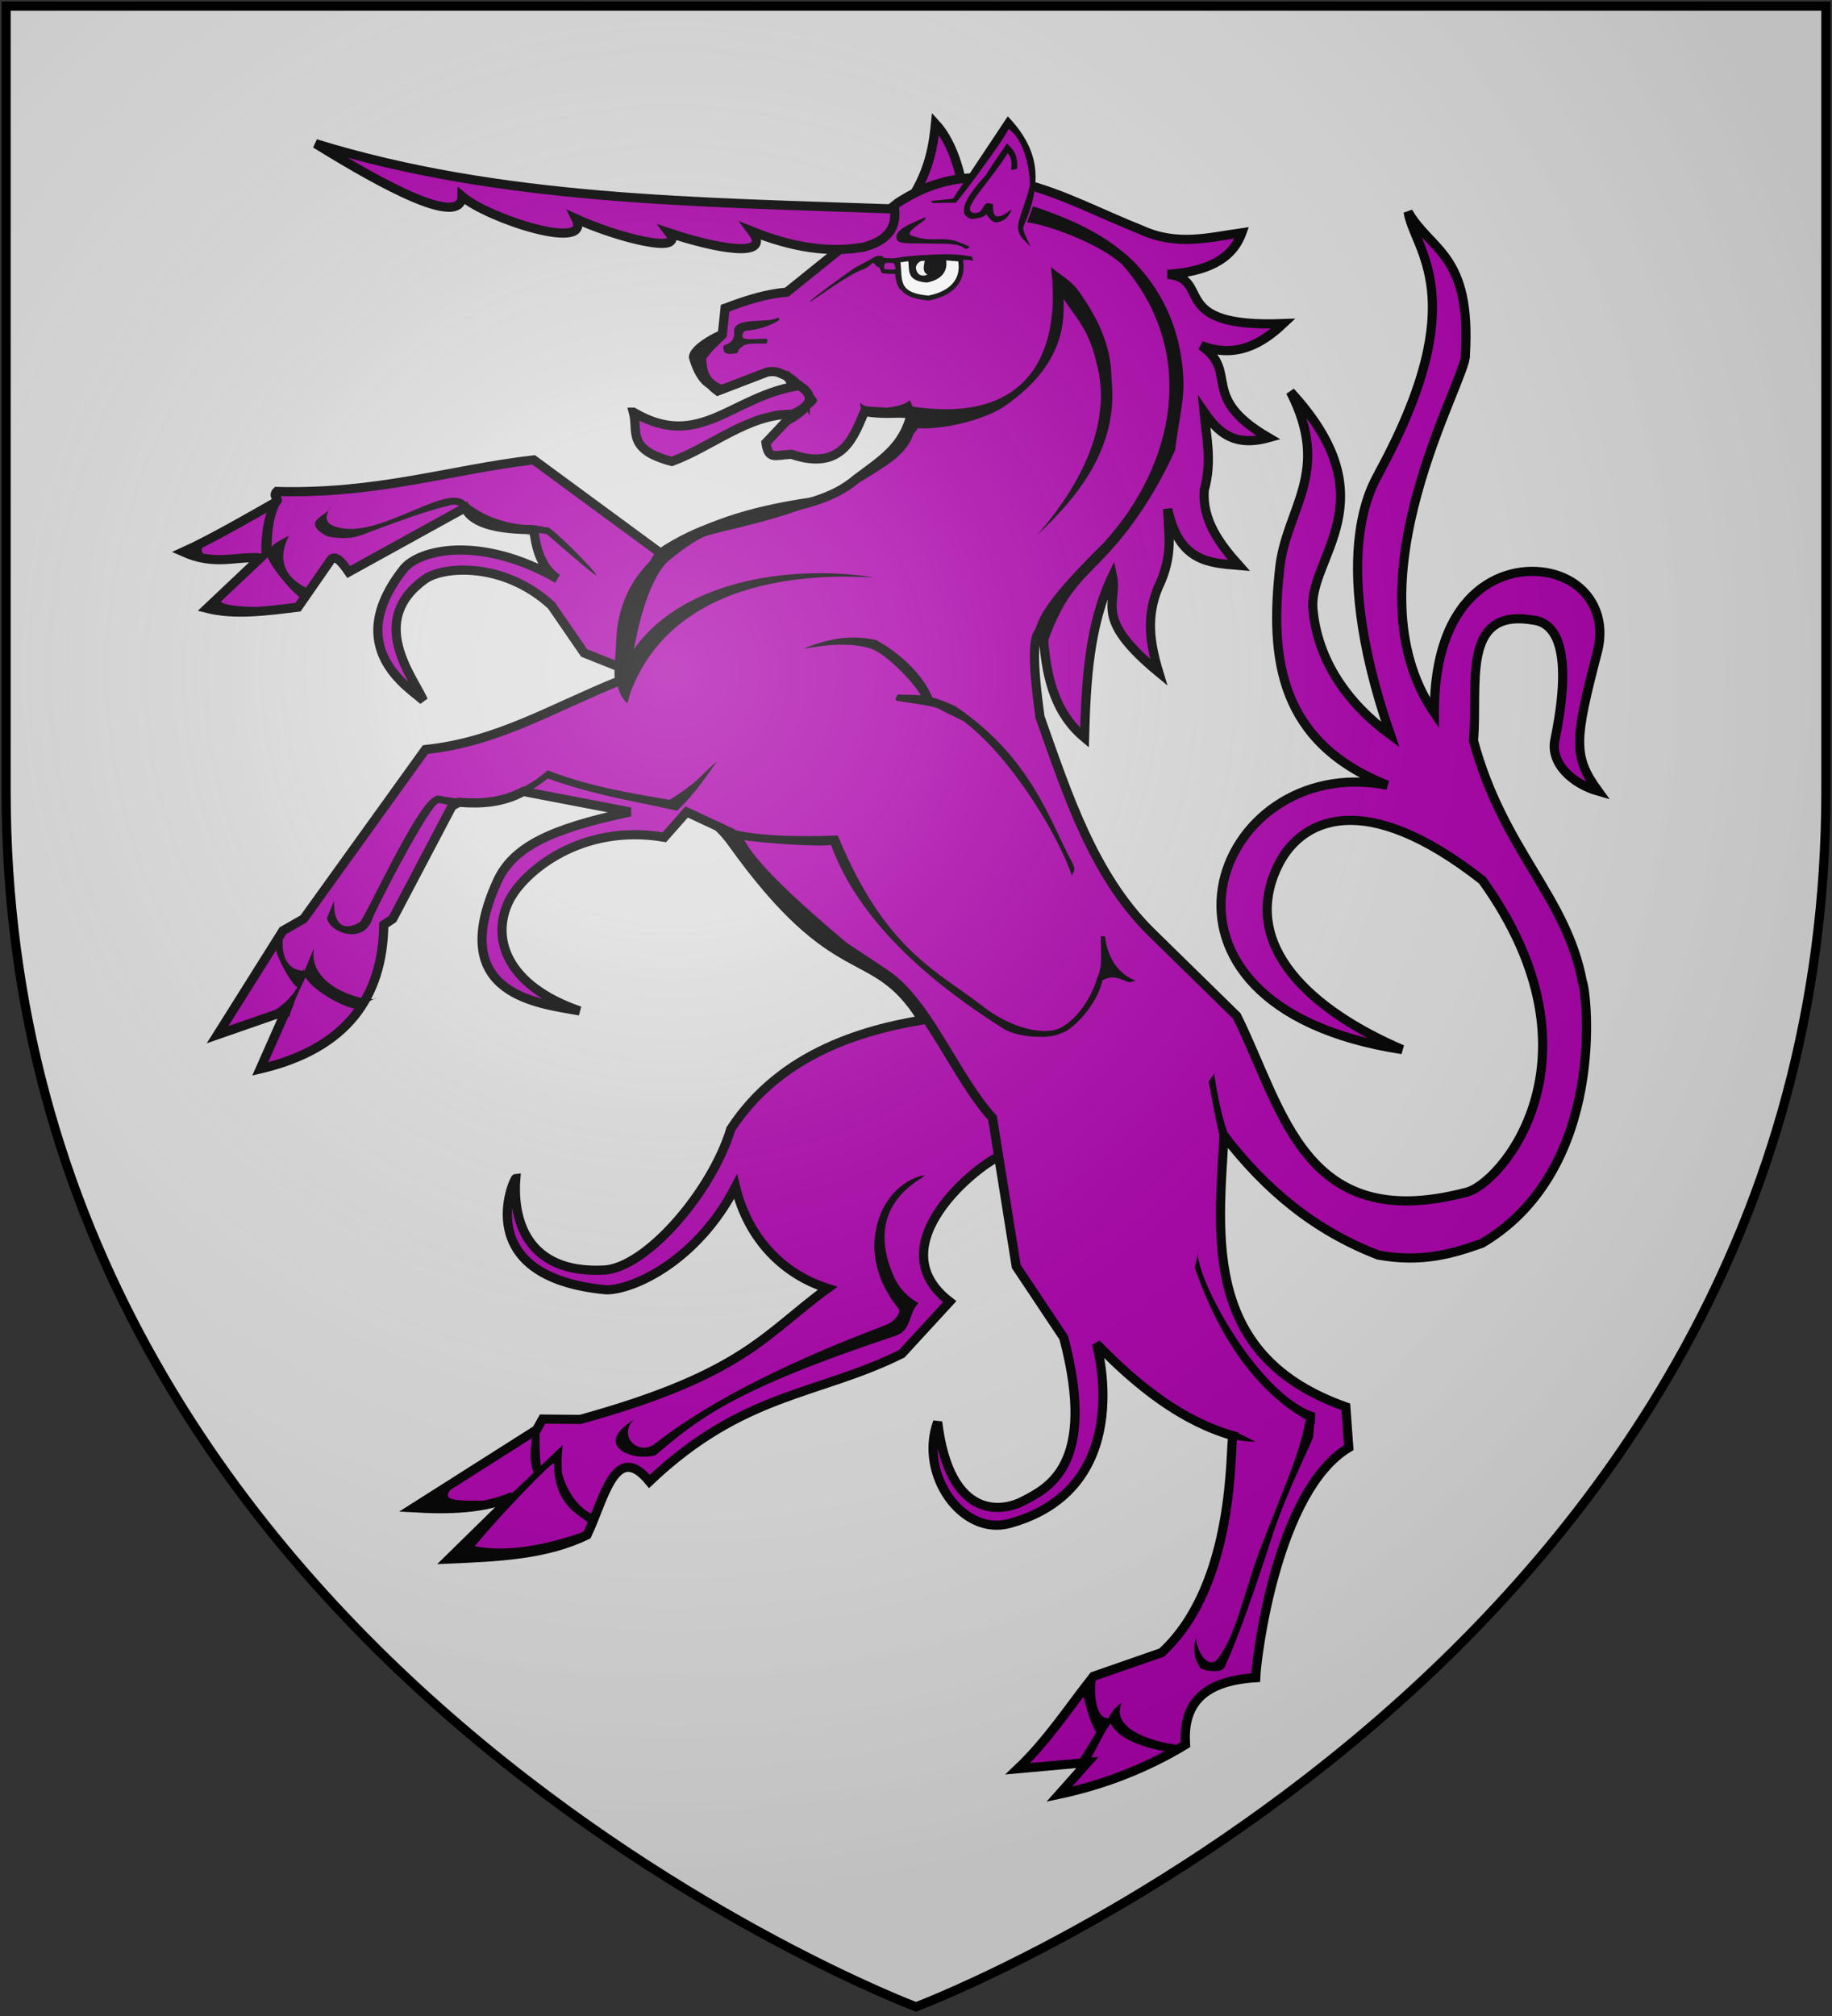 <?xml version="1.0" encoding="UTF-8" standalone="no"?>
<svg
   xmlns:dc="http://purl.org/dc/elements/1.1/"
   xmlns:cc="http://creativecommons.org/ns#"
   xmlns:rdf="http://www.w3.org/1999/02/22-rdf-syntax-ns#"
   xmlns:svg="http://www.w3.org/2000/svg"
   xmlns="http://www.w3.org/2000/svg"
   xmlns:xlink="http://www.w3.org/1999/xlink"
   xmlns:sodipodi="http://sodipodi.sourceforge.net/DTD/sodipodi-0.dtd"
   xmlns:inkscape="http://www.inkscape.org/namespaces/inkscape"
   width="600"
   height="660"
   id="svg2"
   version="1.1"
   inkscape:version="0.48.2 r9819"
   sodipodi:docname="House_Brax.svg">
  <rect width="100%" height="100%" fill="#333333" stroke="none"/>
  <sodipodi:namedview
     pagecolor="#ffffff"
     bordercolor="#666666"
     borderopacity="1"
     objecttolerance="10"
     gridtolerance="10"
     guidetolerance="10"
     inkscape:pageopacity="0"
     inkscape:pageshadow="2"
     inkscape:window-width="1366"
     inkscape:window-height="715"
     id="namedview23"
     showgrid="false"
     inkscape:zoom="0.50568849"
     inkscape:cx="21.32748"
     inkscape:cy="400.35846"
     inkscape:window-x="-8"
     inkscape:window-y="-8"
     inkscape:window-maximized="1"
     inkscape:current-layer="svg2" />
  <defs
     id="defs4">
    <radialGradient
       id="rg"
       gradientUnits="userSpaceOnUse"
       cx="220"
       cy="220"
       r="405">
      <stop
         style="stop-color:#fff;stop-opacity:.3"
         offset="0"
         id="stop7" />
      <stop
         style="stop-color:#fff;stop-opacity:.2"
         offset=".2"
         id="stop9" />
      <stop
         style="stop-color:#666;stop-opacity:.1"
         offset=".6"
         id="stop11" />
      <stop
         style="stop-color:#000;stop-opacity:.13"
         offset="1"
         id="stop13" />
    </radialGradient>
    <path
       id="shield"
       d="m2,2v257c0,286 298,398 298,398c0,0 298-112 298-398V2z" />
    <radialGradient
       id="rg-1"
       gradientUnits="userSpaceOnUse"
       cx="220"
       cy="220"
       r="405">
      <stop
         style="stop-color:#fff;stop-opacity:.3"
         offset="0"
         id="stop7-7" />
      <stop
         style="stop-color:#fff;stop-opacity:.2"
         offset=".2"
         id="stop9-4" />
      <stop
         style="stop-color:#666;stop-opacity:.1"
         offset=".6"
         id="stop11-0" />
      <stop
         style="stop-color:#000;stop-opacity:.13"
         offset="1"
         id="stop13-9" />
    </radialGradient>
    <radialGradient
       id="radialGradient3005"
       gradientUnits="userSpaceOnUse"
       cx="220"
       cy="220"
       r="405">
      <stop
         style="stop-color:#fff;stop-opacity:.3"
         offset="0"
         id="stop3007" />
      <stop
         style="stop-color:#fff;stop-opacity:.2"
         offset=".2"
         id="stop3009" />
      <stop
         style="stop-color:#666;stop-opacity:.1"
         offset=".6"
         id="stop3011" />
      <stop
         style="stop-color:#000;stop-opacity:.13"
         offset="1"
         id="stop3013" />
    </radialGradient>
    <radialGradient
       id="rg-1-1"
       gradientUnits="userSpaceOnUse"
       cx="220"
       cy="220"
       r="405">
      <stop
         style="stop-color:#fff;stop-opacity:.3"
         offset="0"
         id="stop7-7-7" />
      <stop
         style="stop-color:#fff;stop-opacity:.2"
         offset=".2"
         id="stop9-4-4" />
      <stop
         style="stop-color:#666;stop-opacity:.1"
         offset=".6"
         id="stop11-0-0" />
      <stop
         style="stop-color:#000;stop-opacity:.13"
         offset="1"
         id="stop13-9-9" />
    </radialGradient>
    <radialGradient
       id="radialGradient3015"
       gradientUnits="userSpaceOnUse"
       cx="220"
       cy="220"
       r="405">
      <stop
         style="stop-color:#fff;stop-opacity:.3"
         offset="0"
         id="stop3017" />
      <stop
         style="stop-color:#fff;stop-opacity:.2"
         offset=".2"
         id="stop3019" />
      <stop
         style="stop-color:#666;stop-opacity:.1"
         offset=".6"
         id="stop3021" />
      <stop
         style="stop-color:#000;stop-opacity:.13"
         offset="1"
         id="stop3023" />
    </radialGradient>
    <radialGradient
       id="rg-1-1-1"
       gradientUnits="userSpaceOnUse"
       cx="220"
       cy="220"
       r="405">
      <stop
         style="stop-color:#fff;stop-opacity:.3"
         offset="0"
         id="stop7-7-7-7" />
      <stop
         style="stop-color:#fff;stop-opacity:.2"
         offset=".2"
         id="stop9-4-4-4" />
      <stop
         style="stop-color:#666;stop-opacity:.1"
         offset=".6"
         id="stop11-0-0-0" />
      <stop
         style="stop-color:#000;stop-opacity:.13"
         offset="1"
         id="stop13-9-9-9" />
    </radialGradient>
    <radialGradient
       id="radialGradient3128"
       gradientUnits="userSpaceOnUse"
       cx="220"
       cy="220"
       r="405">
      <stop
         style="stop-color:#fff;stop-opacity:.3"
         offset="0"
         id="stop3130" />
      <stop
         style="stop-color:#fff;stop-opacity:.2"
         offset=".2"
         id="stop3132" />
      <stop
         style="stop-color:#666;stop-opacity:.1"
         offset=".6"
         id="stop3134" />
      <stop
         style="stop-color:#000;stop-opacity:.13"
         offset="1"
         id="stop3136" />
    </radialGradient>
  </defs>
  <use
     height="1052.362"
     width="744.094"
     y="0"
     x="0"
     xlink:href="#shield"
     id="use16"
     style="fill:#dddddd" />
  <path
     d="m 222.419,185.558 -47.649,-35.007 c -27.552,3.241 -51.065,11.236 -84.119,10.351 -1.729,1.772 1.445,2.46 -0.44,3.538 -6.287,3.594 -21.552,12.385 -30.187,16.256 10.42,4.632 16.892,1.369 25.283,1.945 l -17.504,16.531 c 9.121,2.294 19.487,0.855 29.791,-0.398 L 107.854,184.004 c 1.526,-3.074 3.88,-0.35 6.359,3.251 l 38.094,-21.018 c 3.681,8.29 22.648,6.786 22.355,7.269 0.566,-0.005 0.337,10.979 7.888,15.941 -25.356,-14.389 -45.392,-9.554 -50.452,-3.092 -20.161,25.747 1.953,38.813 6.575,42.961 -3.261,-7.508 -18.707,-26.138 0.592,-39.754 5.912,-4.171 25.536,-5.8 41.341,8.636 l 10.697,15.559 24.311,9.724 6.807,-37.925 z"
     id="path2406"
     style="fill:#aa00aa;fill-opacity:1;fill-rule:evenodd;stroke:#000000;stroke-width:3;stroke-linecap:butt;stroke-linejoin:miter;stroke-miterlimit:4;stroke-opacity:1;stroke-dasharray:none"
     inkscape:connector-curvature="0" />
  <path
     d="m 108.384,165.729 c 0.109,0.236 -3.661,4.526 0.674,6.372 13.194,5.618 35.197,-12.913 42.589,-8.451 l 2.139,1.599 c 1.736,1.286 9.026,6.74 21.503,6.745 0.712,2.4e-4 3.246,0.705 3.979,0.663 0.65,-0.9 16.275,14.732 16.029,15.66 -0.169,0.637 -16.156,-13.413 -16.191,-13.422 -7.243,-1.723 -21.677,1.429 -27.71,-8.265 -1.433,-2.303 -4.386,-1.093 -4.534,-1.06 -7.401,1.663 -18.996,6.049 -28.541,9.628 -5.32,1.994 -11.527,0.291 -11.419,0.269 -9.034,-5.129 1.061,-6.641 1.482,-9.736 z"
     id="path3187"
     style="fill:#000000;fill-opacity:1;fill-rule:nonzero;stroke:none"
     inkscape:connector-curvature="0" />
  <path
     d="m 94.632,175.379 c -5.718,11.385 3.234,15.929 6.647,17.565 l -1.966,3.171 c -2.621,-0.564 -12.286,-12.385 -11.738,-14.599 1.154,-3.644 4.325,-4.597 7.057,-6.137 z"
     id="path3189"
     style="fill:#000000;fill-opacity:1;fill-rule:nonzero;stroke:none"
     inkscape:connector-curvature="0" />
  <path
     d="m 91.645,164.966 c -3.137,6.306 -2.569,13.931 -2.723,15.798 l -2.625,2.44 c -1.781,-2.004 0.128,-15.58 1.88,-17.042 3.084,-2.257 0.354,-1.569 3.468,-1.196 z"
     id="path2664"
     style="fill:#000000;fill-opacity:1;fill-rule:nonzero;stroke:none"
     inkscape:connector-curvature="0" />
  <path
     d="m 74.029,182.119 -12.038,-0.747 c 0.091,-2.68 5.475,-6.461 7.752,-6.314 0.201,0.243 -10.759,8.377 4.286,7.06 z"
     id="path2666"
     style="fill:#000000;fill-opacity:1;fill-rule:nonzero;stroke:none"
     inkscape:connector-curvature="0" />
  <path
     d="m 97.736,198.37 c -9.528,0.604 -16.683,4.767 -29.175,0.925 0.091,-2.68 5.475,-6.461 7.752,-6.314 0.201,0.243 -18.7,7.332 21.423,5.389 z"
     id="path2668"
     style="fill:#000000;fill-opacity:1;fill-rule:nonzero;stroke:none"
     inkscape:connector-curvature="0" />
  <path
     d="m 306.122,333.299 c -22.215,3.204 -50.196,10.928 -66.774,36.318 -6.186,20.505 -27.693,45.513 -41.597,46.185 -25.275,1.222 -29.883,-16.51 -28.816,-29.992 -0.719,0.074 -15.167,32.285 29.604,36.447 8.813,0.077 29.831,-9.46 42.355,-33.751 4.264,17.677 16.219,28.891 30.145,33.283 -20.556,14.911 -27.11,27.994 -80.991,42.905 l -12.362,-0.118 -1.945,3.492 -40.267,25.563 c 11.792,0.669 23.11,0.388 32.488,-3.772 l -20.937,20.539 c 15.859,-0.69 31.761,-1.274 45.247,-7.897 5.521,-11.494 9.189,-31.138 20.421,-17.504 30.849,-29.326 55.153,-28.106 82.656,-41.814 l 15.677,-17.047 c -24.194,-18.547 9.851,-45.474 17.386,-48.106 l 20.421,-19.448 -42.713,-25.283 z"
     id="path2408"
     style="fill:#aa00aa;fill-opacity:1;fill-rule:evenodd;stroke:#000000;stroke-width:3;stroke-linecap:butt;stroke-linejoin:miter;stroke-miterlimit:4;stroke-opacity:1;stroke-dasharray:none"
     inkscape:connector-curvature="0" />
  <path
     d="m 184.014,482.153 c 3.401,12.868 13.705,15.818 11.029,12.579 l -2.198,3.98 c -2.211,-2.452 -11.319,-5.171 -11.412,-19.559 -0.009,-1.412 -18.328,17.66 -25.328,26.311 -0.139,0.172 -0.996,0.65 -0.181,0.802 16.772,3.135 35.801,-5.465 36.159,-4.833 0.756,1.334 -34.626,11.171 -38.463,8.173 l -5.26,0.462 18.228,-20.154 17.731,-16.892 c -0.427,3.206 -0.462,6.216 -0.306,9.13 z"
     id="path2399"
     style="fill:#000000;fill-opacity:1;fill-rule:nonzero;stroke:none"
     inkscape:connector-curvature="0" />
  <path
     d="m 148.333,486.646 c -4.301,5.025 -0.896,4.792 17.315,4.569 1.29,1.321 -4.332,1.917 -26.203,3.238 -2.205,-1.814 1.911,-5.291 1.78,-5.349 l 7.108,-2.457 z"
     id="path3175"
     style="fill:#000000;fill-opacity:1;fill-rule:nonzero;stroke:none"
     inkscape:connector-curvature="0" />
  <path
     d="m 302.853,384.767 c 0.12,1.049 -20.834,8.894 -10.115,33.158 0.214,0.485 1.157,2.824 3.757,5.467 2.515,2.558 4.564,3.064 4.231,3.367 -3.143,2.849 -2.086,8.769 -7.303,10.505 -54.05,17.99 -65.018,27.563 -78.725,39.145 -7.691,2.244 -20.903,-3.302 -6.965,-11.679 -5.593,4.946 1.14,12.314 6.897,7.815 29.386,-22.971 75.117,-38.19 76.869,-39.411 1.686,-1.175 3.79,-3.448 2.685,-4.816 -10.644,-13.17 -7.354,-25.042 -7.343,-25.367 2.054,-11.867 10.675,-17.541 16.013,-18.184 z"
     id="path2401"
     style="fill:#000000;fill-opacity:1;fill-rule:nonzero;stroke:none"
     inkscape:connector-curvature="0" />
  <path
     d="m 176.786,468.494 c -0.15,0.408 -0.213,12.405 0.844,12.223 l -1.927,1.674 c -2.966,0.092 -1.882,-13.386 -0.632,-14.038 l 1.715,0.141 z"
     id="path3177"
     style="fill:#000000;fill-opacity:1;fill-rule:nonzero;stroke:none"
     inkscape:connector-curvature="0" />
  <path
     inkscape:connector-curvature="0"
     style="fill:#aa00aa;fill-opacity:1;fill-rule:evenodd;stroke:#000000;stroke-width:3;stroke-linecap:butt;stroke-linejoin:miter;stroke-miterlimit:4;stroke-opacity:1;stroke-dasharray:none"
     id="path3184"
     d="m 296.497,67.803 c 8.527,-11.233 9.334,-22.265 9.876,-27.295 4.854,5.303 7.463,13.156 8.995,21.036 l -9.591,9.134 -9.279,-2.875 z" />
  <path
     inkscape:connector-curvature="0"
     style="fill:#aa00aa;fill-opacity:1;fill-rule:evenodd;stroke:#000000;stroke-width:3;stroke-linecap:butt;stroke-linejoin:miter;stroke-miterlimit:4;stroke-opacity:1;stroke-dasharray:none"
     id="path2384"
     d="m 263.725,131.314 -6.063,-8.313 c -2.086,-0.421 -2.594,-1.79 -6.319,-1.228 l -16.274,6.245 c -5.045,-3.659 -4.988,-7.318 -5.319,-10.976 2.269,-3.379 4.538,-5.196 6.807,-7.441 l 0.913,-8.693 c 7.87,-2.962 13.501,-4.642 20.2,-5.26 l 36.259,-29.173 c 28.303,-18.621 53.749,-1.539 79.739,8.752 11.877,5.464 22.344,2.464 33.062,0.972 -3.355,9.286 -12.454,12.829 -24.311,13.614 14.953,1.389 -0.529,17.61 37.866,16.133 -6.719,6.323 -15.381,11.698 -26.933,7.146 12.78,8.775 -1.026,16.733 22.13,30.204 -11.587,3.227 -16.772,-2.082 -21.157,-8.457 0.792,8.291 2.712,16.206 0.08,25.639 -0.685,9.701 4.821,17.338 11.353,24.633 -9.684,-0.827 -19.577,-1.066 -23.338,-18.476 0.135,7.629 2.17,14.849 -3.131,25.74 -3.887,9.4 -2.787,17.887 0.214,27.744 -21.876,-18.001 -13.246,-22.444 -15.161,-31.574 -7.691,16.109 -8.63,34.468 -9.15,52.968 -10.453,-8.712 -12.796,-21.478 -13.614,-35.007 -3.617,-0.479 -3.436,10.437 -0.972,28.2 9.037,25.555 17.493,51.547 35.98,70.015 l 28.48,27.905 c 15.273,30.886 21.993,71.502 74.833,57.786 11.185,-2.029 47.618,-43.693 5.599,-102.223 -38.868,-30.515 -59.72,-20.183 -67.18,-4.328 -12.216,25.963 11.321,47.031 40.925,59.756 -93.653,-14.357 -61.808,-97.779 -4.862,-86.546 -35.404,-14.123 -38.53,-41.355 -35.253,-71.164 2.149,-19.556 17.096,-31.149 3.502,-57.653 32.936,35.588 5.832,54.214 7.373,71.177 1.537,16.921 11.456,30.956 25.351,41.108 -21.529,-62.24 -4.087,-84.086 -3.565,-86.032 31.154,-57.393 11.226,-72.744 9.4,-85.115 7.396,12.896 20.713,13.652 18.742,46.731 0.783,7.599 -39.46,74.583 -10.167,117.314 -0.126,-41.093 24.379,-49.689 39.333,-45.384 11.246,3.238 17.157,13.543 14.066,25.378 -7.562,28.959 -8.026,34.163 0.262,45.584 -8.311,-2.364 -15.783,-9.019 -14.172,-16.838 7.495,-36.363 -3.525,-38.869 -7.631,-39.236 -23.218,-3.691 -17.486,21.569 -19.039,39.543 9.716,36.012 30.429,50.872 35.641,78.869 1.62,3.539 8.203,61.418 -32.855,85.676 -9.632,3.398 -19.549,6.44 -33.962,3.861 -20.921,-8.085 -36.822,-21.34 -50.507,-39.074 -2.059,34.14 -6.56,72.37 39.869,88.77 l 0.972,13.334 c -23.465,14.019 -30.218,68.187 -30.484,75.333 -18.65,1.125 -23.766,9.863 -22.999,21.909 -13.154,7.943 -26.985,13.179 -41.358,16.251 l 9.268,-10.417 -22.822,2.063 c 9.618,-9.14 16.686,-20.054 24.767,-30.263 l 22.366,-7.779 c 24.567,-22.675 22.197,-67.782 23.338,-70.987 -16.267,-4.624 -30.894,-15.806 -44.732,-30.145 0.771,2.787 12.53,47.615 -28.48,58.876 -15.486,4.252 -29.767,-16.093 -23.516,-33.239 3.932,32.413 21.342,29.373 27.836,25.968 7.952,-4.169 24.56,-11.424 13.463,-53.55 l -15.559,-23.338 -7.779,-48.621 c -11.937,-13.022 -21.097,-37.547 -34.761,-46.89 -19.591,-13.396 -35,-20.615 -50.813,-46.463 l -14.586,-6.807 -7.323,8.295 c -27.342,-4.687 -46.127,11.43 -50.77,20.657 -6.186,12.296 -0.951,27.971 23.085,36.2 -12.328,-2.398 -44.193,-4.581 -27.039,-42.405 5.018,-11.065 16.955,-17.179 43.57,-22.748 l -35.02,-6.706 c -6.711,3.674 -13.822,4.14 -21.066,3.544 l -2.259,1.217 -19.449,36.952 -2.917,1.945 c -0.384,23.712 -12.115,40.517 -40.488,47.192 l 8.398,-18.992 -22.366,7.779 21.393,-34.035 6.807,-3.89 39.869,-55.428 c 23.628,-2.478 40.982,-13.365 63.503,-22.484 -0.78,-13.246 4.366,-27.233 13.319,-41.696 25.215,-17.02 48.724,-11.184 64.18,-24.311 8.298,-6.262 15.627,-10.559 18.137,-21.452 l -15.22,-0.913 c -3.399,7.576 -6.841,20.095 -24.075,14.189 -5.579,0.281 -7.474,1.895 -8.295,-3.772 l 12.862,-13.648 z" />
  <path
     inkscape:connector-curvature="0"
     style="fill:#000000;fill-opacity:1;fill-rule:nonzero;stroke:none"
     id="path3185"
     d="m 102.804,310.488 c -2.262,13.657 19.749,18.19 20.445,16.143 l -4.892,2.544 c 0.121,4.169 -17.641,-4.852 -18.909,-10.668 l 3.356,-8.02 z" />
  <path
     inkscape:connector-curvature="0"
     style="fill:#000000;fill-opacity:1;fill-rule:nonzero;stroke:none"
     id="path2670"
     d="m 92.897,305.03 c -2.262,13.657 7.266,13.359 7.963,12.318 l -2.879,4.96 c 0.121,4.169 -6.769,-6.865 -8.037,-12.682 l 2.954,-4.597 z" />
  <path
     inkscape:connector-curvature="0"
     style="fill:#000000;fill-opacity:1;fill-rule:nonzero;stroke:none"
     id="path2672"
     d="m 87.961,331.909 c 11.34,-6.149 11.529,-14.929 11.424,-14.923 l 0.963,2.405 c -0.089,0.316 -4.669,9.043 -5.577,13.436 l -6.809,-0.917 z" />
  <path
     inkscape:connector-curvature="0"
     style="fill:#000000;fill-opacity:1;fill-rule:nonzero;stroke:none"
     id="path2674"
     d="m 109.406,294.963 c -0.191,10.462 5.576,8.731 8.449,6.928 1.547,-0.971 18.011,-37.554 24.258,-40.933 0.077,-0.042 0.707,-0.687 1.776,-0.466 23.892,4.934 35.179,-8.563 35.524,-8.268 13.703,5.277 26.769,7.364 39.871,9.637 10.249,-6.402 10.328,-8.355 15.49,-12.531 -3.835,5.363 -7.389,10.727 -13.006,16.09 -13.717,-3.073 -26.321,-4.895 -42.306,-10.52 -0.197,-0.43 -13.564,13.346 -35.203,8.065 -0.89,-0.217 -1.412,0.448 -1.497,0.54 -4.896,5.326 -19.851,34.447 -20.803,37.291 -2.829,8.45 -13.797,4.835 -14.902,-0.23 l 2.35,-5.604 z" />
  <path
     inkscape:connector-curvature="0"
     style="fill:#000000;fill-opacity:1;fill-rule:nonzero;stroke:none"
     id="path2680"
     d="m 360.483,306.546 c -0.047,0.043 1.401,-0.094 1.415,0.026 0.484,4.128 2.341,11.454 10.081,14.541 -0.662,-0.07 -1.608,0.602 -2.291,0.403 -2.563,-0.744 -4.818,-2.65 -8.638,-0.573 -1.727,8.318 -10.263,16.666 -13.526,17.301 -3.64,2.009 -14.715,1.601 -19.499,-1.877 -19.404,-12.266 -46.65,-32.998 -56.19,-60.707 0.169,-0.327 0.597,0.835 0.571,0.845 -2.296,0.923 -21.356,-0.298 -30.467,-1.685 -3.343,-0.509 -2.667,-3.39 -2.43,-3.327 11.758,3.107 32.574,2.134 34.852,2.013 15.566,37.734 32.62,44.346 47.767,56.129 9.033,7.016 20.129,9.61 25.353,6.777 8.344,-4.525 11.883,-15.795 11.77,-16.011 2.053,-4.131 1.202,-8.829 1.23,-13.856 z" />
  <path
     inkscape:connector-curvature="0"
     style="fill:#000000;fill-opacity:1;fill-rule:nonzero;stroke:none"
     id="path2409"
     d="m 312.868,231.2 c 25.005,16.868 30.886,37.563 38.16,50.928 1.98,3.639 -0.367,3.307 0.212,5.124 -3.813,-12.139 -19.146,-38.503 -35.46,-51.009 -0.514,-0.394 -7.328,-3.546 -7.842,-3.958 -1.411,-1.134 -9.443,-2.072 -13.821,-2.778 -1.846,-0.298 0.042,-2.051 -0.085,-2.128 7.348,0.251 9.744,-0.355 18.836,3.822 z" />
  <path
     inkscape:connector-curvature="0"
     style="fill:#000000;fill-opacity:1;fill-rule:nonzero;stroke:none"
     id="path2411"
     d="m 243.115,273.611 c 4.548,11.051 30.682,32.034 47.557,46.267 9.827,8.288 15.019,14.632 14.905,14.49 l -5.24,-0.413 c -15.296,-24.228 -27.068,-8.601 -61.762,-57.142 -4.59,-6.422 -9.548,-8.951 -9.648,-9.143 l 14.188,5.941 z" />
  <path
     inkscape:connector-curvature="0"
     style="fill:#000000;fill-opacity:1;fill-rule:nonzero;stroke:none"
     id="path3183"
     d="m 392.58,409.028 c -2.825,6.143 18.966,47.631 38.146,53.508 l -0.109,3.739 C 404.04,453.408 393.47,421.046 391.318,415.023 l 1.261,-5.995 z" />
  <path
     inkscape:connector-curvature="0"
     style="fill:#000000;fill-opacity:1;fill-rule:nonzero;stroke:none"
     id="path2413"
     d="m 397.68,351.404 c -0.092,0.664 2.968,19.626 6.2,22.826 l -3.928,-0.251 c -2.491,-9.57 -3.716,-18.965 -4.154,-19.798 l 1.882,-2.776 z" />
  <path
     inkscape:connector-curvature="0"
     style="fill:#000000;fill-opacity:1;fill-rule:nonzero;stroke:none"
     id="path2415"
     d="m 411.221,471.991 c -1.554,-0.022 -2.318,0.026 -6.912,-0.669 l 0.627,-2.207 c 2.374,0.68 4.193,1.915 6.285,2.877 z" />
  <path
     inkscape:connector-curvature="0"
     style="fill:#000000;fill-opacity:1;fill-rule:nonzero;stroke:none"
     id="path2417"
     d="m 401.124,545.714 c 4.627,-10.227 9.787,-25.128 15.358,-42.279 4.66,-14.347 11.862,-28.552 13.588,-32.921 l 0.492,-6.726 -2.681,-0.362 c -2.147,12.481 -6.005,20.012 -14.989,43.246 -5.259,13.602 -8.214,29.863 -14.632,37.01 -3.547,2.394 -6.543,-4.197 -6.554,-7.616 0.029,0.351 -2.018,5.088 1.407,10.013 0.529,0.8 6.82,2.049 8.011,-0.364 z" />
  <path
     inkscape:connector-curvature="0"
     style="fill:#000000;fill-opacity:1;fill-rule:nonzero;stroke:none"
     id="path2419"
     d="m 367.342,557.421 c -4.086,9.386 12.815,13.545 19.87,13.966 l -3.176,2.412 c -2.111,-0.475 -18.714,-2.298 -21.001,-11.419 0.897,-1.546 1.701,-3.073 4.307,-4.96 z" />
  <path
     inkscape:connector-curvature="0"
     style="fill:#000000;fill-opacity:1;fill-rule:nonzero;stroke:none"
     id="path2421"
     d="m 358.865,549.386 c -0.959,8.371 1.224,12.786 3.271,12.993 0.772,0.078 1.544,0.473 2.474,0.577 l -3.836,5.58 c -2.111,-0.475 -3.93,-5.07 -6.216,-14.191 0.897,-1.546 1.701,-3.073 4.307,-4.96 z" />
  <path
     inkscape:connector-curvature="0"
     style="fill:#000000;fill-opacity:1;fill-rule:nonzero;stroke:none"
     id="path2423"
     d="m 360.647,563.973 c -0.022,1.116 1.86,1.373 1.917,1.69 l -5.816,10.993 c -2.111,-0.475 -3.428,0.525 -3.447,-0.227 0.897,-1.546 6.42,-10.008 7.346,-12.455 z" />
  <path
     inkscape:connector-curvature="0"
     style="fill:#aa00aa;fill-opacity:1;fill-rule:evenodd;stroke:#000000;stroke-width:3;stroke-linecap:butt;stroke-linejoin:miter;stroke-miterlimit:4;stroke-opacity:1;stroke-dasharray:none"
     id="path2410"
     d="M 292.957,68.421 C 228.721,66.092 164.052,65.779 103.335,47.027 c 13.637,8.352 47.671,29.132 47.957,17.233 8.645,7.388 42.77,18.441 37.346,7.361 13.245,6.036 36.127,12.017 30.539,4.641 15.262,5.118 33.95,8.608 27.105,-0.529 13.465,5.389 25.421,7.099 36.453,5.185 10.123,-2.571 10.691,-8.571 10.224,-12.497 z" />
  <path
     inkscape:connector-curvature="0"
     style="fill:#000000;fill-opacity:1;fill-rule:nonzero;stroke:none"
     id="path2425"
     d="m 302.932,71.154 c 0.049,0.105 0.346,0.41 0.005,0.723 -1.5,1.373 -6.913,4.417 -4.338,5.292 6.146,2.088 8.519,0.62 12.942,1.408 1.733,0.309 2.99,0.8 6.103,2.234 -0.207,0.012 -1.071,1.011 -1.557,0.596 -2.345,-2.006 -7.1,-1.54 -11.665,-1.665 -4.317,-0.214 -10.13,0.465 -10.728,-1.377 -1.188,-3.43 6.091,-5.653 9.238,-7.211 z" />
  <path
     inkscape:connector-curvature="0"
     style="fill:#000000;fill-opacity:1;fill-rule:nonzero;stroke:none"
     id="path2427"
     d="m 254.714,103.953 c 0.049,0.105 0.841,0.46 0.499,0.773 -0.988,0.904 -5.765,3.222 -10.468,3.477 -1.791,0.098 -1.969,2.307 -1.089,2.606 1.992,0.575 6.82,-0.151 7.541,0.142 0.071,0.029 0.339,1.573 -0.422,1.554 -7.607,-0.193 -6.752,0.388 -8.655,1.727 -0.571,0.401 0.129,1.223 -1.244,1.474 -0.624,0.138 -2.894,0.402 -3.525,-0.328 -0.469,-0.543 -0.706,-2.175 -0.161,-2.343 3.486,-1.072 3.223,-3.345 3.263,-4.174 -0.757,-5.485 11.46,-2.806 14.261,-4.908 z" />
  <path
     inkscape:connector-curvature="0"
     style="fill:#ffffff;fill-opacity:1;fill-rule:evenodd;stroke:#000000;stroke-width:1.6;stroke-linecap:butt;stroke-linejoin:miter;stroke-miterlimit:4;stroke-opacity:1;stroke-dasharray:none"
     id="path2429"
     d="m 293.986,85.186 c 1.048,5.893 -1.487,11.356 10.042,12.391 6.275,-1.102 12.05,-4.836 10.498,-12.744 -5.808,-0.532 -11.694,-1.015 -20.54,0.353 z" />
  <path
     inkscape:connector-curvature="0"
     style="fill:#000000;fill-rule:evenodd;stroke:#000000;stroke-width:0.896;stroke-linecap:butt;stroke-linejoin:miter;stroke-miterlimit:4;stroke-opacity:1;stroke-dasharray:none"
     id="path3190"
     d="m 297.864,85.115 c 0.588,3.3 -0.834,6.359 5.628,6.938 3.517,-0.617 6.753,-2.708 5.884,-7.136 -3.255,-0.298 -6.553,-0.568 -11.511,0.198 z" />
  <path
     inkscape:connector-curvature="0"
     style="fill:#f9f9f9;fill-rule:evenodd;stroke:none"
     id="path3192"
     d="m 302.866,85.132 c -0.11,1.684 -1.081,3.544 0.873,4.804 -2.042,0.798 -3.66,-0.12 -3.785,-2.475 0.351,-1.494 1.479,-2.088 2.912,-2.329 z" />
  <path
     inkscape:connector-curvature="0"
     style="fill:#000000;fill-opacity:1;fill-rule:nonzero;stroke:none"
     id="path2676"
     d="m 318.288,83.996 0.494,1.525 c -0.223,-1.238 -20.08,0.497 -20.518,-0.337 1.423,0.006 -6.956,0.546 -5.084,0.345 0.828,-0.089 1.726,3.149 1.167,3.963 -0.043,0.063 0.283,2.925 1.668,4.978 0.931,1.379 3.069,1.998 3.154,2.638 0.136,1.025 -3.762,-1.996 -4.248,-2.327 -1.445,-0.982 -1.875,-5.554 -1.799,-5.634 0.561,-0.59 -0.193,-3.311 -0.693,-3.103 -0.361,0.15 -1.583,-0.155 -2.376,0.08 -0.485,0.144 -0.862,1.942 -0.083,1.98 0.054,0.002 2.474,0.456 3.56,-0.133 1.259,-0.683 1.481,0.5 0.093,0.529 -0.125,0.002 0.645,0.842 -0.205,1.041 -1.314,0.307 -4.418,0.006 -4.547,-0.112 -0.325,-0.298 -0.759,-1.938 -0.954,-1.913 -0.76,0.097 -1.523,-1.387 -1.984,-1.489 -0.214,-0.047 -1.594,1.644 -3.466,2.263 -4.845,1.603 -16.924,10.732 -17.208,10.504 -0.46,-0.37 14.042,-10.735 14.676,-11.099 0.508,-0.292 5.687,-3.008 5.848,-3.186 0.212,-0.235 2.658,-1.542 3.719,-0.107 0.124,0.167 3.958,0.178 4.347,0.071 1.127,-0.312 2.668,-0.395 4.09,-0.506 3.218,-0.252 12.52,-1.504 20.351,0.032 z" />
  <path
     inkscape:connector-curvature="0"
     style="fill:#000000;fill-opacity:1;fill-rule:nonzero;stroke:none"
     id="path3195"
     d="m 237.989,107.377 c -1.5,1.373 -7.345,7.345 -7.3,10.064 0.058,3.404 2.266,8.189 7.512,8.977 -3.754,-0.375 1.021,0.469 -1.213,1.02 -0.357,0.448 -7.628,3.038 -11.369,-10.282 -0.255,-4.689 11.096,-9.614 12.369,-9.779 z" />
  <path
     inkscape:connector-curvature="0"
     style="fill:#000000;fill-opacity:1;fill-rule:nonzero;stroke:none"
     id="path3197"
     d="m 253.182,141.437 c 1.395,-1.481 7.768,-8.032 7.523,-10.741 -0.31,-3.391 -3.853,-7.834 -9.143,-8.232 3.771,0.096 -1.053,-0.392 1.134,-1.107 0.301,-0.442 7.003,-2.288 12.396,7.634 0.223,0.41 -1.001,-2.258 1.239,0.18 0.42,0.457 1.099,1.316 1.26,1.763 0.141,1.091 -1.861,2.234 -2.757,3.346 -2.929,3.636 -10.69,6.958 -11.652,7.156 z" />
  <path
     inkscape:connector-curvature="0"
     style="fill:#aa00aa;fill-opacity:1;fill-rule:evenodd;stroke:#000000;stroke-width:3;stroke-linecap:butt;stroke-linejoin:miter;stroke-miterlimit:4;stroke-opacity:1;stroke-dasharray:none"
     id="path2412"
     d="m 207.443,134.943 c 21.837,12.841 32.219,-5.429 54.334,-8.696 0.159,0.163 8.63,4.593 -2.246,9.376 -14.312,-0.187 -26.277,10.58 -39.505,15.454 -15.038,-3.976 -10.896,-9.932 -12.583,-16.133 z" />
  <path
     inkscape:connector-curvature="0"
     style="fill:#000000;fill-opacity:1;fill-rule:nonzero;stroke:none"
     id="path2389"
     d="m 344.116,87.071 c -0.285,0.878 6.49,4.218 9.124,8.209 5.982,8.457 10.762,17.514 10.798,28.944 2.135,20.166 -8.535,36.325 -24.417,50.968 14.583,-16.57 24.832,-36.983 19.478,-56.456 -2.58,-11.375 -7.377,-15.418 -10.751,-20.911 0.089,6.496 0.997,21.165 -19.465,35.24 -6.524,4.487 -21.824,8.353 -30.849,6.865 -2.852,-0.47 1.012,-2.059 -1.836,-3.501 3.653,-0.08 -0.156,-3.733 2.935,-3.28 42.63,6.255 48.016,-24.218 44.983,-46.078 z" />
  <path
     inkscape:connector-curvature="0"
     style="fill:#000000;fill-opacity:1;fill-rule:nonzero;stroke:none"
     id="path2403"
     d="m 338.313,67.537 c 16.694,5.481 26.459,11.501 33.91,18.997 0.734,1.279 14.846,13.826 15.371,38.903 0.126,6.067 -1.788,13.938 -2.748,22.017 -7.305,15.973 -15.517,26.769 -21.669,33.449 -8.458,9.184 -14.312,12.65 -20.274,29.836 l -3.9,0.471 c -1.962,-7.695 6.537,-17.68 22.545,-33.596 23.736,-26.008 30.563,-62.752 6.109,-90.891 -7.326,-6.918 -24.705,-13.191 -31.292,-13.934 l 1.949,-5.251 z" />
  <path
     inkscape:connector-curvature="0"
     style="fill:#000000;fill-opacity:1;fill-rule:nonzero;stroke:none"
     id="path3179"
     d="m 286.884,209.525 c 1.768,0.859 14.624,8.11 18.982,20.042 -0.135,-0.104 -2.391,2.399 -3.651,-0.638 -2.024,-4.88 -12.061,-14.929 -16.882,-16.533 -9.436,-3.139 -21.704,0.266 -21.913,-0.132 7.383,-3.021 14.994,-4.638 23.465,-2.739 z" />
  <path
     inkscape:connector-curvature="0"
     style="fill:#000000;fill-opacity:1;fill-rule:nonzero;stroke:none"
     id="path3181"
     d="m 204.131,228.882 c 1.46,-1.942 1.146,1.226 2.092,-1.414 15.554,-43.41 71.94,-38.643 80.007,-38.428 -27.763,-4.409 -64.401,1.19 -79.654,25.069 -2.73,4.274 -0.879,9.079 -2.445,14.772 z" />
  <path
     inkscape:connector-curvature="0"
     style="fill:#000000;fill-opacity:1;fill-rule:nonzero;stroke:none"
     id="path3454"
     d="m 205.512,230.268 c 2.327,-8.665 0.605,-6.623 0.923,-9.409 2.066,-18.101 7.253,-33.516 13.223,-37.807 0.822,-0.591 5.546,-4.756 10.503,-7.149 4.19,-2.022 29.557,-5.962 42.614,-14.008 -27.904,3.403 -69.705,11.819 -70.96,47.948 -0.176,5.068 -1.578,15.978 3.696,20.425 z" />
  <path
     inkscape:connector-curvature="0"
     style="fill:#000000;fill-opacity:1;fill-rule:nonzero;stroke:none"
     id="path3199"
     d="m 281.93,135.556 c 0.892,0.701 -0.611,-3.569 -0.068,-3.736 1.107,2.576 13.332,2.201 16.073,-0.816 0.571,1.378 1.186,2.213 1.098,2.936 -0.277,2.292 4.669,10.114 -10.276,19.429 0.048,0.027 -9.748,6.394 -9.413,5.294 0.527,-1.726 13.191,-11.586 16.16,-15.645 2.95,-4.033 1.636,-6.877 1.595,-7.165 -0.152,-1.065 8.316,-4.153 5.738,0.57 -8.036,14.719 -4.808,-0.413 -5.416,-0.129 -4.585,1.014 -15.121,0.492 -15.491,-0.738 z" />
  <path
     inkscape:connector-curvature="0"
     style="fill:#aa00aa;fill-opacity:1;fill-rule:evenodd;stroke:none"
     id="path3301"
     d="M 310.05,68.505 C 316.805,61.561 323.685,53.69 330.758,40.384 l 7.539,11.579 -0.2,13.358 -28.048,3.184 z" />
  <path
     inkscape:connector-curvature="0"
     style="fill:#000000;fill-opacity:1;fill-rule:nonzero;stroke:none"
     id="path2678"
     d="m 330.054,38.084 c 10.117,10.621 11.764,20.887 5.203,35.947 -0.42,0.964 -0.053,1.829 2.302,6.828 -1.359,-1.855 -4.397,-3.251 -4.122,-7.069 0.178,-2.463 3.836,-11.084 3.822,-13.484 -0.042,-6.998 -2.61,-14.238 -5.664,-16.997 -0.453,-0.409 -1.179,-1.381 -1.385,-0.917 -1.817,4.093 -17.301,24.678 -17.228,23.97 l -7.581,0.089 -0.427,-0.65 7.128,-0.765 17.953,-26.951 z" />
  <path
     inkscape:connector-curvature="0"
     style="fill:#000000;fill-opacity:1;fill-rule:nonzero;stroke:none"
     id="path2407"
     d="m 329.8,46.93 c 2.138,2.244 3.545,3.562 3.319,8.262 0.201,0.059 -1.734,0.528 -1.992,0.42 0.412,-1.476 -0.02,-3.644 -0.137,-3.861 -0.225,-0.415 -0.911,-1.851 -1.07,-1.493 -0.559,1.259 -3.421,5.046 -6.234,8.803 -2.83,3.779 -4.283,5.173 -5.95,8.641 -0.203,0.422 -0.334,2.721 2.763,1.839 0.91,-0.259 1.355,-1.938 2.438,-2.852 0.523,-0.441 2.525,0.313 2.384,0.165 -0.1,-0.105 -0.435,3.597 1.048,3.959 2.059,0.502 5.214,-2.747 4.878,-2.16 -0.165,0.289 -0.931,3.566 -4.749,4.144 -1.82,0.276 -3.524,-2.859 -3.528,-2.764 -0.051,1.204 -4.991,1.9 -5.212,1.519 -2.678,-1.016 -2.062,-2.777 -1.827,-4.406 1.398,-4.089 6.735,-9.444 7.023,-9.929 2.033,-3.412 5.196,-7.786 5.279,-7.963 l 1.567,-2.324 z" />
  <use
     height="1052.362"
     width="744.094"
     y="0"
     x="0"
     style="fill:url(#rg-1-1-1);stroke:#000000;stroke-width:3"
     id="shine"
     xlink:href="#shield" />
</svg>
